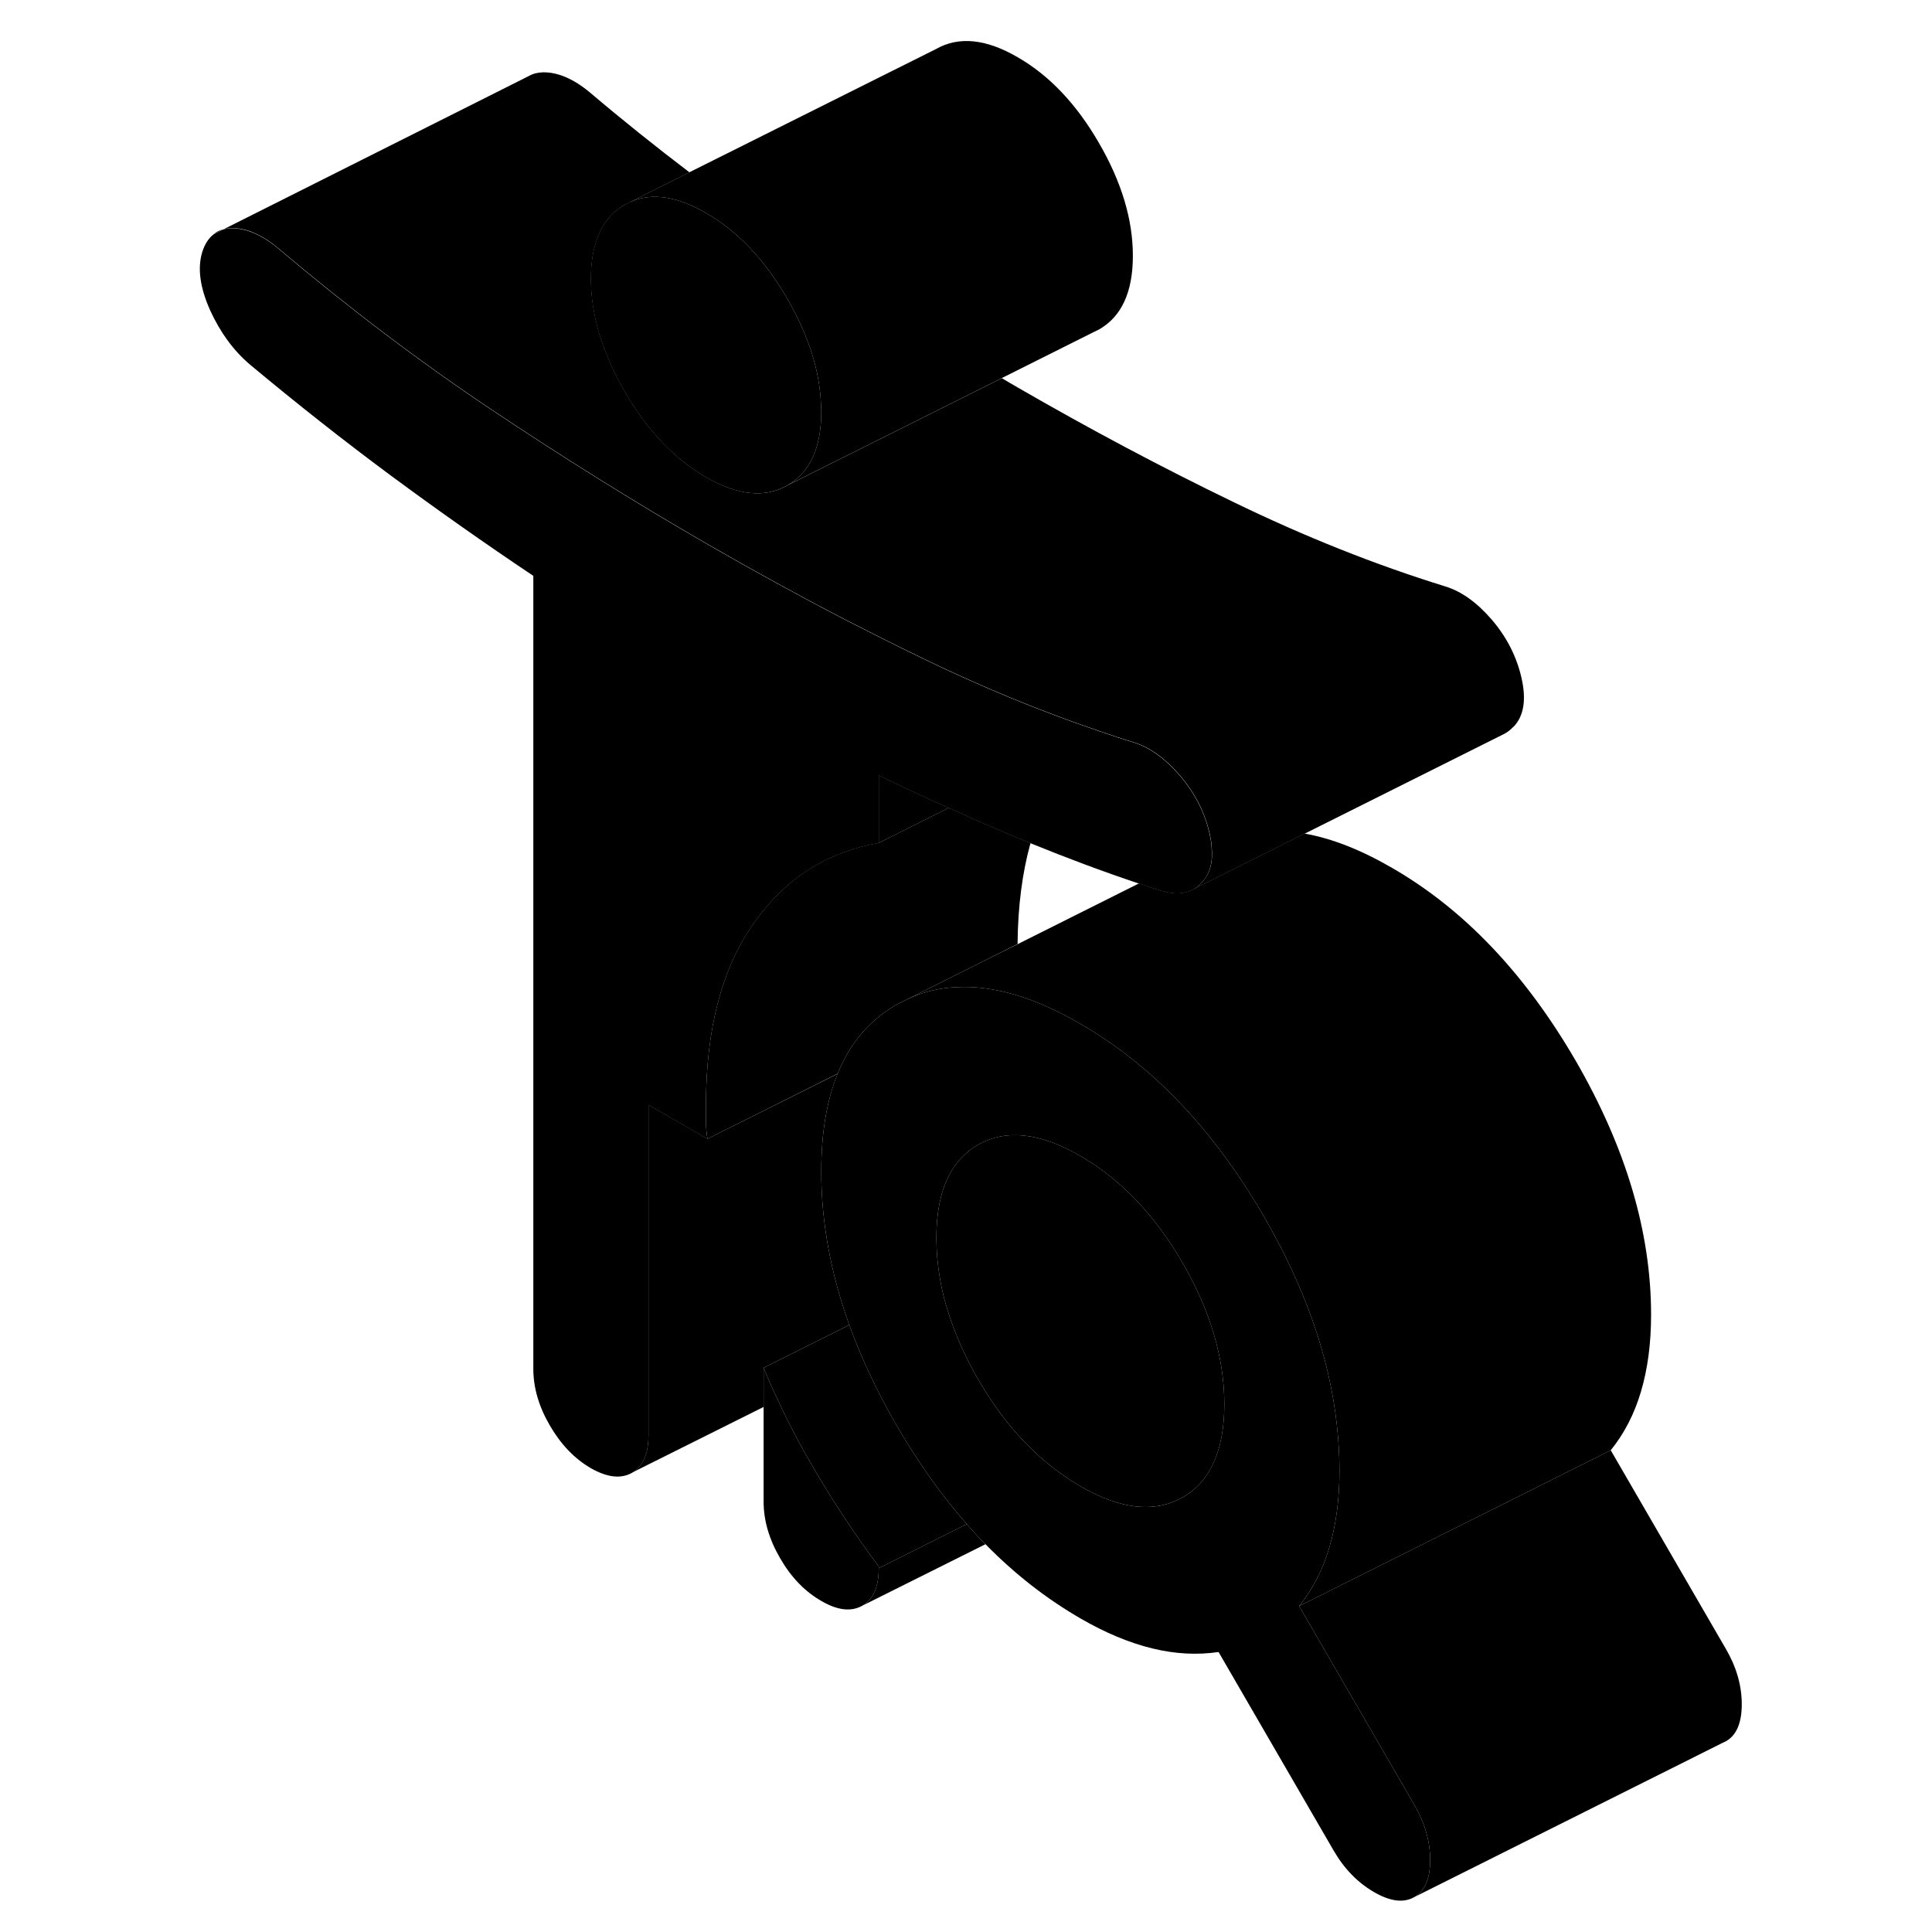<svg width="24" height="24" viewBox="0 0 104 124" class="pr-icon-iso-duotone-secondary" xmlns="http://www.w3.org/2000/svg" stroke-width="1px" stroke-linecap="round" stroke-linejoin="round">
    <path d="M3.71 15.03L4.32 14.72C4.09 14.78 3.88 14.88 3.71 15.03Z" class="pr-icon-iso-duotone-primary-stroke" stroke-linejoin="round"/>
    <path d="M80.77 115.83L73.38 103.08C74.24 102.02 74.89 100.77 75.32 99.32C75.75 97.87 75.97 96.23 75.97 94.39C75.97 93.41 75.91 92.42 75.8 91.44C75.32 87.07 73.75 82.62 71.12 78.07C68.74 73.98 66 70.67 62.88 68.15C61.75 67.23 60.57 66.42 59.34 65.71C57.57 64.68 55.9 63.99 54.33 63.63H54.32C53.38 63.42 52.48 63.32 51.62 63.35C50.43 63.37 49.31 63.63 48.26 64.12L47.56 64.47C46.14 65.28 45.03 66.42 44.23 67.9C44.06 68.22 43.9 68.56 43.76 68.91C43.06 70.64 42.71 72.72 42.71 75.19C42.71 78.42 43.31 81.71 44.51 85.04C44.76 85.73 45.04 86.43 45.34 87.13C45.97 88.58 46.71 90.04 47.56 91.51C48.94 93.88 50.43 95.98 52.05 97.82C52.44 98.27 52.84 98.7 53.25 99.11C55.12 101.02 57.16 102.61 59.34 103.87C60.94 104.8 62.48 105.44 63.96 105.8C65.43 106.16 66.85 106.23 68.21 106.03L75.6 118.78C76.28 119.95 77.14 120.83 78.19 121.44C79.23 122.04 80.09 122.15 80.77 121.76C81.45 121.38 81.79 120.58 81.79 119.38C81.79 118.18 81.45 117 80.77 115.83ZM65.9 96.11C64.26 97.03 62.29 96.92 59.99 95.74C59.78 95.64 59.56 95.52 59.34 95.39C58.98 95.18 58.62 94.96 58.28 94.71C56.15 93.24 54.31 91.18 52.78 88.53C51.95 87.1 51.32 85.68 50.88 84.28C50.64 83.56 50.46 82.84 50.34 82.13C50.18 81.23 50.1 80.34 50.1 79.46C50.1 77.23 50.6 75.54 51.62 74.41C51.95 74.04 52.33 73.72 52.78 73.47C54.56 72.46 56.75 72.69 59.34 74.19C61.92 75.68 64.11 77.97 65.9 81.05C67.68 84.13 68.58 87.16 68.58 90.12C68.58 93.08 67.68 95.09 65.9 96.11Z" class="pr-icon-iso-duotone-primary-stroke" stroke-linejoin="round"/>
    <path d="M68.58 90.12C68.58 93.09 67.68 95.09 65.9 96.109C64.26 97.029 62.29 96.919 59.99 95.74C59.78 95.639 59.56 95.519 59.34 95.389C58.98 95.18 58.62 94.96 58.28 94.71C56.15 93.24 54.31 91.18 52.78 88.529C51.95 87.1 51.32 85.68 50.88 84.279C50.64 83.559 50.46 82.84 50.34 82.129C50.18 81.23 50.1 80.34 50.1 79.46C50.1 77.23 50.6 75.54 51.62 74.409C51.95 74.04 52.33 73.719 52.78 73.469C54.56 72.46 56.75 72.689 59.34 74.189C61.92 75.68 64.11 77.969 65.9 81.049C67.68 84.129 68.58 87.159 68.58 90.12Z" class="pr-icon-iso-duotone-primary-stroke" stroke-linejoin="round"/>
    <path d="M53.04 61.73L55.31 60.6" class="pr-icon-iso-duotone-primary-stroke" stroke-linejoin="round"/>
    <path d="M56.14 54.11C55.61 56.02 55.33 58.18 55.31 60.59L53.04 61.73L48.26 64.12L47.56 64.47C46.14 65.28 45.03 66.42 44.23 67.9C44.06 68.22 43.9 68.56 43.76 68.91L35.41 73.09C35.34 72.71 35.31 72.33 35.31 71.98V70.92C35.31 66.04 36.33 62.16 38.36 59.27C39.93 57.04 41.88 55.51 44.23 54.67C44.92 54.42 45.64 54.23 46.4 54.1L50.89 51.85H50.9C52.46 52.56 54 53.23 55.55 53.87C55.75 53.95 55.94 54.03 56.14 54.11Z" class="pr-icon-iso-duotone-primary-stroke" stroke-linejoin="round"/>
    <path d="M50.89 51.85L46.4 54.1V49.76C47.9 50.49 49.4 51.19 50.89 51.85Z" class="pr-icon-iso-duotone-primary-stroke" stroke-linejoin="round"/>
    <path d="M67.14 56.64C66.98 56.82 66.8 56.96 66.61 57.07L66.43 57.16C65.93 57.39 65.33 57.4 64.65 57.2C64.63 57.2 64.62 57.2 64.6 57.2C64.1 57.04 63.6 56.88 63.11 56.71H63.1C60.77 55.93 58.47 55.07 56.14 54.12C55.94 54.04 55.75 53.96 55.55 53.88C54 53.24 52.46 52.57 50.9 51.86H50.89C49.4 51.2 47.9 50.5 46.4 49.77V54.11C45.64 54.24 44.92 54.43 44.23 54.68C41.88 55.52 39.93 57.05 38.36 59.28C36.33 62.17 35.31 66.05 35.31 70.93V71.99C35.31 72.34 35.34 72.72 35.41 73.1L31.62 70.92V92.12C31.62 93.32 31.26 94.13 30.56 94.53C29.85 94.93 28.97 94.83 27.92 94.23C26.87 93.62 26 92.71 25.29 91.49C24.58 90.27 24.23 89.06 24.23 87.85V36.96C21.15 34.9 18.1 32.75 15.08 30.52C12.06 28.28 9.04 25.9 6.02 23.38C4.98 22.49 4.13 21.33 3.48 19.9C2.84 18.46 2.67 17.24 2.97 16.21C3.13 15.69 3.38 15.29 3.71 15.04L4.32 14.73H4.33C4.49 14.68 4.68 14.65 4.87 14.65C5.82 14.65 6.82 15.08 7.87 15.96C12.37 19.76 16.91 23.2 21.5 26.27C26.09 29.34 30.69 32.21 35.31 34.88C38.29 36.6 41.26 38.23 44.23 39.77C45.87 40.61 47.5 41.43 49.13 42.22C52.94 44.07 56.72 45.63 60.47 46.9C60.54 46.93 60.6 46.95 60.67 46.97C61.37 47.21 62.05 47.44 62.75 47.65C63.79 47.97 64.79 48.69 65.75 49.81C66.7 50.93 67.33 52.17 67.64 53.55C67.7 53.84 67.75 54.11 67.76 54.37C67.86 55.35 67.64 56.11 67.13 56.65L67.14 56.64Z" class="pr-icon-iso-duotone-primary-stroke" stroke-linejoin="round"/>
    <path d="M87.14 46.64C86.96 46.83 86.76 46.99 86.55 47.1L86.41 47.17L73.73 53.51H73.72L66.61 57.07C66.8 56.96 66.98 56.82 67.14 56.64C67.65 56.1 67.87 55.34 67.77 54.36C67.76 54.1 67.71 53.83 67.65 53.54C67.34 52.16 66.71 50.92 65.76 49.8C64.8 48.68 63.8 47.96 62.76 47.64C62.06 47.43 61.38 47.2 60.68 46.96C60.61 46.94 60.55 46.92 60.48 46.89C56.73 45.62 52.95 44.06 49.14 42.21C47.51 41.42 45.88 40.6 44.24 39.76C41.27 38.22 38.3 36.59 35.32 34.87C30.7 32.2 26.1 29.33 21.51 26.26C16.92 23.19 12.38 19.75 7.88 15.95C6.83 15.07 5.83 14.63 4.88 14.64C4.69 14.64 4.5 14.67 4.34 14.72L23.88 4.91L23.96 4.87C24.22 4.72 24.53 4.65 24.88 4.64C25.83 4.64 26.83 5.07 27.88 5.95C29.99 7.74 32.12 9.44 34.25 11.06L30.1 13.14C29.28 13.61 28.69 14.32 28.35 15.28C28.07 16.01 27.93 16.87 27.93 17.88C27.93 20.21 28.66 22.63 30.1 25.13C31.55 27.62 33.29 29.46 35.32 30.63C37.36 31.8 39.1 31.98 40.54 31.15L44.24 29.3L54.3 24.27C54.64 24.48 54.98 24.67 55.32 24.87C59.94 27.54 64.55 29.99 69.14 32.21C73.73 34.44 78.27 36.25 82.77 37.64C83.81 37.96 84.81 38.68 85.77 39.8C86.72 40.92 87.35 42.16 87.66 43.54C87.97 44.92 87.8 45.96 87.15 46.64H87.14Z" class="pr-icon-iso-duotone-primary-stroke" stroke-linejoin="round"/>
    <path d="M95.97 84.39C95.97 86.23 95.75 87.87 95.32 89.32C94.89 90.77 94.24 92.02 93.38 93.08L87.31 96.12L73.38 103.08C74.24 102.02 74.89 100.77 75.32 99.32C75.75 97.87 75.97 96.23 75.97 94.39C75.97 93.41 75.91 92.42 75.8 91.44C75.32 87.07 73.75 82.62 71.12 78.07C68.74 73.98 66 70.67 62.88 68.15C61.75 67.23 60.57 66.42 59.34 65.71C57.57 64.68 55.9 63.99 54.33 63.63H54.32C53.38 63.42 52.48 63.32 51.62 63.35C50.43 63.37 49.31 63.63 48.26 64.12L53.04 61.73L55.31 60.6L63.1 56.7H63.11C63.6 56.87 64.1 57.03 64.6 57.19C64.62 57.19 64.63 57.19 64.65 57.19C65.33 57.39 65.93 57.38 66.43 57.15L66.61 57.06L73.72 53.5H73.73C75.48 53.81 77.34 54.54 79.34 55.7C83.96 58.36 87.88 62.49 91.12 68.06C94.35 73.64 95.97 79.08 95.97 84.38V84.39Z" class="pr-icon-iso-duotone-primary-stroke" stroke-linejoin="round"/>
    <path d="M42.71 26.42C42.71 28.75 41.98 30.33 40.53 31.15C39.09 31.98 37.35 31.8 35.31 30.63C33.28 29.46 31.54 27.62 30.09 25.13C28.65 22.63 27.92 20.21 27.92 17.88C27.92 16.87 28.06 16.01 28.34 15.28C28.68 14.32 29.27 13.61 30.09 13.14C31.54 12.32 33.28 12.49 35.31 13.67C37.35 14.84 39.09 16.68 40.53 19.17C41.87 21.49 42.6 23.73 42.69 25.91C42.71 26.08 42.71 26.25 42.71 26.42Z" class="pr-icon-iso-duotone-primary-stroke" stroke-linejoin="round"/>
    <path d="M62.71 16.42C62.71 18.75 61.98 20.33 60.53 21.15L60.08 21.37L54.29 24.27L44.23 29.3L40.53 31.15C41.98 30.33 42.71 28.75 42.71 26.42C42.71 26.25 42.71 26.08 42.69 25.91C42.6 23.73 41.87 21.49 40.53 19.17C39.09 16.68 37.35 14.84 35.31 13.67C33.28 12.49 31.54 12.32 30.09 13.14L34.24 11.06L50.09 3.14C51.54 2.32 53.28 2.49 55.31 3.67C57.35 4.84 59.09 6.68 60.53 9.17C61.98 11.67 62.71 14.08 62.71 16.42Z" class="pr-icon-iso-duotone-primary-stroke" stroke-linejoin="round"/>
    <path d="M44.51 85.04L39.01 87.79V90.3L30.56 94.52C31.26 94.12 31.62 93.31 31.62 92.11V70.91L35.41 73.09L43.76 68.92C43.06 70.64 42.71 72.72 42.71 75.19C42.71 78.42 43.31 81.71 44.51 85.04Z" class="pr-icon-iso-duotone-primary-stroke" stroke-linejoin="round"/>
    <path d="M46.4 100.54V100.65C46.4 101.85 46.05 102.65 45.34 103.06C44.63 103.46 43.75 103.36 42.71 102.75C41.66 102.15 40.78 101.24 40.07 100.01C39.36 98.79 39.01 97.58 39.01 96.38V87.79C39.29 88.48 39.59 89.16 39.92 89.84C40.62 91.37 41.42 92.87 42.29 94.35C43.55 96.49 44.92 98.56 46.4 100.54Z" class="pr-icon-iso-duotone-primary-stroke" stroke-linejoin="round"/>
    <path d="M46.4 100.65V100.54C44.92 98.56 43.55 96.49 42.29 94.35C41.42 92.87 40.62 91.37 39.92 89.84C39.59 89.16 39.29 88.48 39.01 87.79L44.51 85.04C44.76 85.73 45.04 86.43 45.34 87.13C45.97 88.58 46.71 90.04 47.56 91.51C48.94 93.88 50.43 95.98 52.05 97.82L46.4 100.65Z" class="pr-icon-iso-duotone-primary-stroke" stroke-linejoin="round"/>
    <path d="M53.25 99.11L45.34 103.06C46.05 102.65 46.4 101.85 46.4 100.65L52.05 97.82C52.44 98.27 52.84 98.7 53.25 99.11Z" class="pr-icon-iso-duotone-primary-stroke" stroke-linejoin="round"/>
    <path d="M101.79 109.38C101.79 110.58 101.45 111.38 100.77 111.76L100.56 111.86L80.77 121.76C81.45 121.38 81.79 120.58 81.79 119.38C81.79 118.18 81.45 117 80.77 115.83L73.38 103.08L87.31 96.12L93.38 93.08L100.77 105.83C101.45 107 101.79 108.18 101.79 109.38Z" class="pr-icon-iso-duotone-primary-stroke" stroke-linejoin="round"/>
</svg>